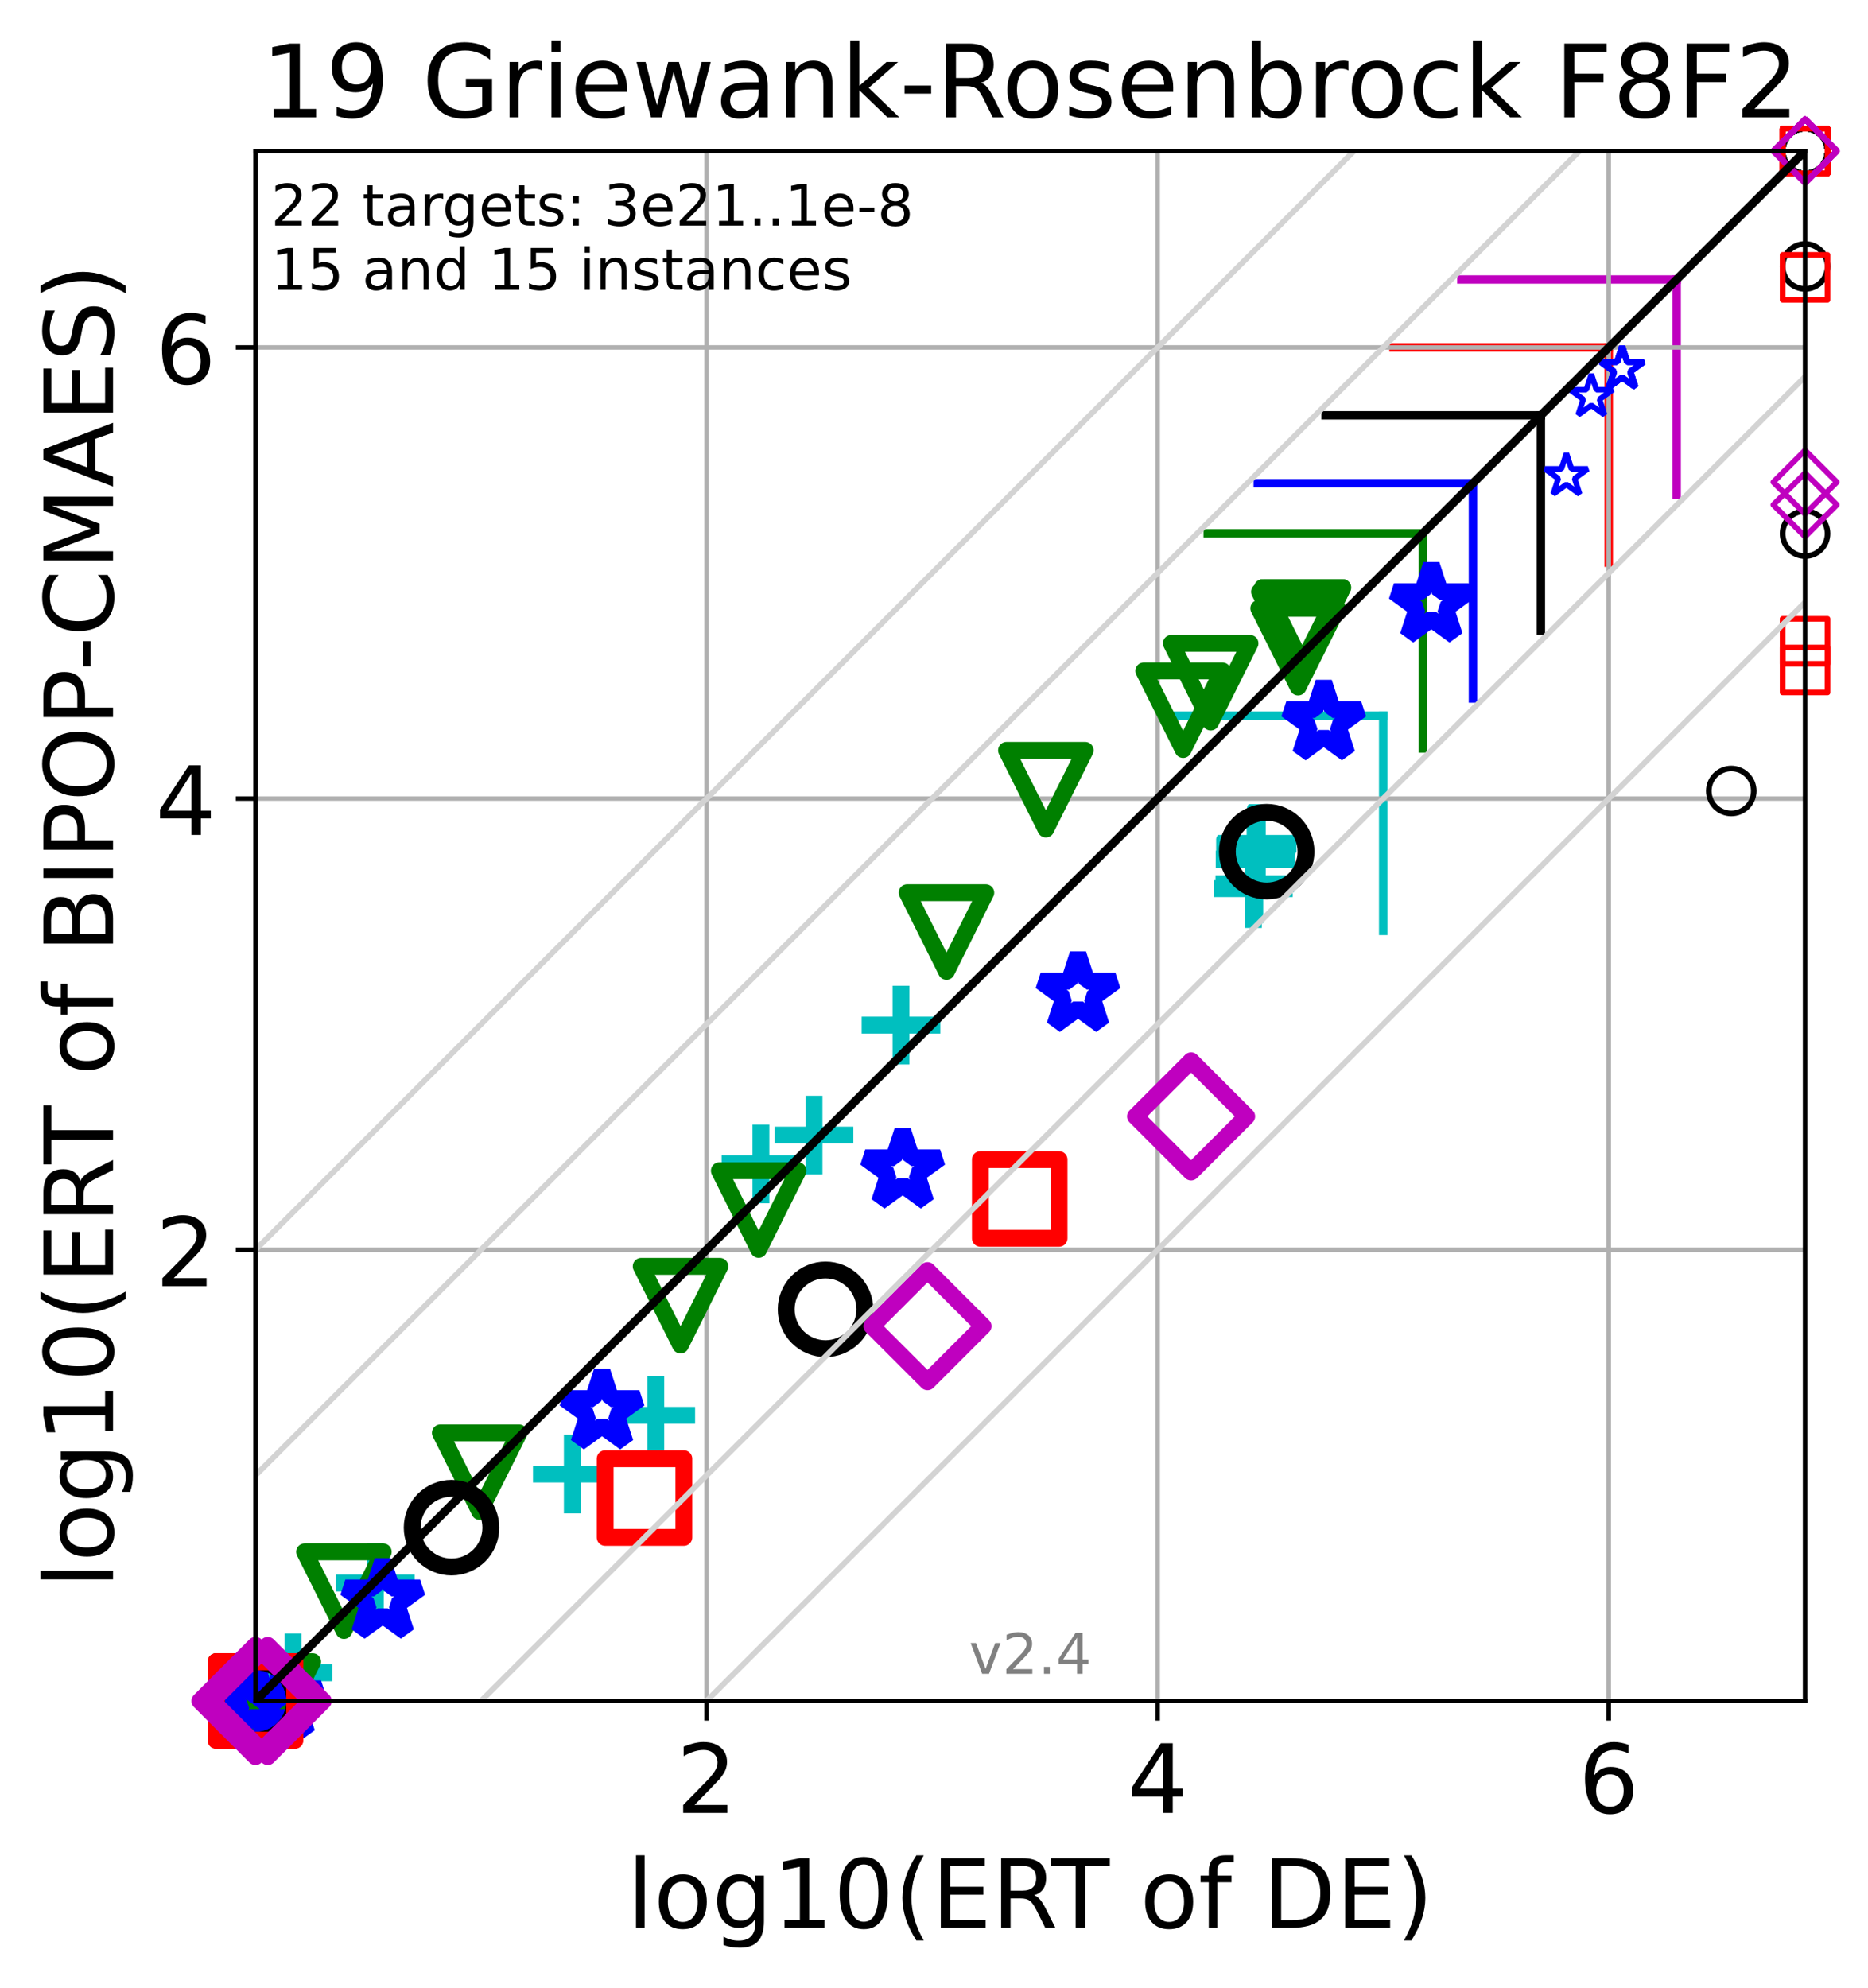 <?xml version="1.0" encoding="utf-8" standalone="no"?>
<!DOCTYPE svg PUBLIC "-//W3C//DTD SVG 1.1//EN"
  "http://www.w3.org/Graphics/SVG/1.1/DTD/svg11.dtd">
<!-- Created with matplotlib (https://matplotlib.org/) -->
<svg height="353.783pt" version="1.1" viewBox="0 0 332.469 353.783" width="332.469pt" xmlns="http://www.w3.org/2000/svg" xmlns:xlink="http://www.w3.org/1999/xlink">
 <defs>
  <style type="text/css">*{stroke-linecap:butt;stroke-linejoin:round;}</style>
 </defs>
 <g id="figure_1">
  <g id="patch_1">
   <path d="M 0 353.783 
L 332.469 353.783 
L 332.469 0 
L 0 0 
z
" style="fill:#ffffff;"/>
  </g>
  <g id="axes_1">
   <g id="patch_2">
    <path d="M 45.469 302.677 
L 321.269 302.677 
L 321.269 26.877 
L 45.469 26.877 
z
" style="fill:#ffffff;"/>
   </g>
   <g id="line2d_1">
    <path clip-path="url(#pbc2f1f600c)" d="M 246.184 165.641 
L 246.184 127.334 
" style="fill:none;stroke:#00bfbf;stroke-linecap:square;stroke-width:1.5;"/>
   </g>
   <g id="line2d_2">
    <path clip-path="url(#pbc2f1f600c)" d="M 207.878 127.334 
L 246.184 127.334 
" style="fill:none;stroke:#00bfbf;stroke-linecap:square;stroke-width:1.5;"/>
   </g>
   <g id="line2d_3">
    <path clip-path="url(#pbc2f1f600c)" d="M 253.253 133.199 
L 253.253 94.893 
" style="fill:none;stroke:#008000;stroke-linecap:square;stroke-width:1.5;"/>
   </g>
   <g id="line2d_4">
    <path clip-path="url(#pbc2f1f600c)" d="M 214.947 94.893 
L 253.253 94.893 
" style="fill:none;stroke:#008000;stroke-linecap:square;stroke-width:1.5;"/>
   </g>
   <g id="line2d_5">
    <path clip-path="url(#pbc2f1f600c)" d="M 262.159 124.293 
L 262.159 85.987 
" style="fill:none;stroke:#0000ff;stroke-linecap:square;stroke-width:1.5;"/>
   </g>
   <g id="line2d_6">
    <path clip-path="url(#pbc2f1f600c)" d="M 223.853 85.987 
L 262.159 85.987 
" style="fill:none;stroke:#0000ff;stroke-linecap:square;stroke-width:1.5;"/>
   </g>
   <g id="line2d_7">
    <path clip-path="url(#pbc2f1f600c)" d="M 274.243 112.209 
L 274.243 73.903 
" style="fill:none;stroke:#000000;stroke-linecap:square;stroke-width:1.5;"/>
   </g>
   <g id="line2d_8">
    <path clip-path="url(#pbc2f1f600c)" d="M 235.937 73.903 
L 274.243 73.903 
" style="fill:none;stroke:#000000;stroke-linecap:square;stroke-width:1.5;"/>
   </g>
   <g id="line2d_9">
    <path clip-path="url(#pbc2f1f600c)" d="M 286.327 100.125 
L 286.327 61.819 
" style="fill:none;stroke:#ff0000;stroke-linecap:square;stroke-width:1.5;"/>
   </g>
   <g id="line2d_10">
    <path clip-path="url(#pbc2f1f600c)" d="M 248.021 61.819 
L 286.327 61.819 
" style="fill:none;stroke:#ff0000;stroke-linecap:square;stroke-width:1.5;"/>
   </g>
   <g id="line2d_11">
    <path clip-path="url(#pbc2f1f600c)" d="M 298.412 88.041 
L 298.412 49.735 
" style="fill:none;stroke:#bf00bf;stroke-linecap:square;stroke-width:1.5;"/>
   </g>
   <g id="line2d_12">
    <path clip-path="url(#pbc2f1f600c)" d="M 260.105 49.735 
L 298.412 49.735 
" style="fill:none;stroke:#bf00bf;stroke-linecap:square;stroke-width:1.5;"/>
   </g>
   <g id="matplotlib.axis_1">
    <g id="xtick_1">
     <g id="line2d_13">
      <path clip-path="url(#pbc2f1f600c)" d="M 125.755 302.677 
L 125.755 26.877 
" style="fill:none;stroke:#b0b0b0;stroke-linecap:square;stroke-width:0.8;"/>
     </g>
     <g id="line2d_14">
      <defs>
       <path d="M 0 0 
L 0 3.5 
" id="mcdeed1fa0d" style="stroke:#000000;stroke-width:0.8;"/>
      </defs>
      <g>
       <use style="stroke:#000000;stroke-width:0.8;" x="125.755" xlink:href="#mcdeed1fa0d" y="302.677"/>
      </g>
     </g>
     <g id="text_1">
      <!-- 2 -->
      <g transform="translate(120.347 322.595)scale(0.17 -0.17)">
       <defs>
        <path d="M 19.188 8.297 
L 53.609 8.297 
L 53.609 0 
L 7.328 0 
L 7.328 8.297 
Q 12.938 14.109 22.625 23.891 
Q 32.328 33.688 34.812 36.531 
Q 39.547 41.844 41.422 45.531 
Q 43.312 49.219 43.312 52.781 
Q 43.312 58.594 39.234 62.25 
Q 35.156 65.922 28.609 65.922 
Q 23.969 65.922 18.812 64.312 
Q 13.672 62.703 7.812 59.422 
L 7.812 69.391 
Q 13.766 71.781 18.938 73 
Q 24.125 74.219 28.422 74.219 
Q 39.75 74.219 46.484 68.547 
Q 53.219 62.891 53.219 53.422 
Q 53.219 48.922 51.531 44.891 
Q 49.859 40.875 45.406 35.406 
Q 44.188 33.984 37.641 27.219 
Q 31.109 20.453 19.188 8.297 
z
" id="DejaVuSans-50"/>
       </defs>
       <use xlink:href="#DejaVuSans-50"/>
      </g>
     </g>
    </g>
    <g id="xtick_2">
     <g id="line2d_15">
      <path clip-path="url(#pbc2f1f600c)" d="M 206.041 302.677 
L 206.041 26.877 
" style="fill:none;stroke:#b0b0b0;stroke-linecap:square;stroke-width:0.8;"/>
     </g>
     <g id="line2d_16">
      <g>
       <use style="stroke:#000000;stroke-width:0.8;" x="206.041" xlink:href="#mcdeed1fa0d" y="302.677"/>
      </g>
     </g>
     <g id="text_2">
      <!-- 4 -->
      <g transform="translate(200.633 322.595)scale(0.17 -0.17)">
       <defs>
        <path d="M 37.797 64.312 
L 12.891 25.391 
L 37.797 25.391 
z
M 35.203 72.906 
L 47.609 72.906 
L 47.609 25.391 
L 58.016 25.391 
L 58.016 17.188 
L 47.609 17.188 
L 47.609 0 
L 37.797 0 
L 37.797 17.188 
L 4.891 17.188 
L 4.891 26.703 
z
" id="DejaVuSans-52"/>
       </defs>
       <use xlink:href="#DejaVuSans-52"/>
      </g>
     </g>
    </g>
    <g id="xtick_3">
     <g id="line2d_17">
      <path clip-path="url(#pbc2f1f600c)" d="M 286.327 302.677 
L 286.327 26.877 
" style="fill:none;stroke:#b0b0b0;stroke-linecap:square;stroke-width:0.8;"/>
     </g>
     <g id="line2d_18">
      <g>
       <use style="stroke:#000000;stroke-width:0.8;" x="286.327" xlink:href="#mcdeed1fa0d" y="302.677"/>
      </g>
     </g>
     <g id="text_3">
      <!-- 6 -->
      <g transform="translate(280.919 322.595)scale(0.17 -0.17)">
       <defs>
        <path d="M 33.016 40.375 
Q 26.375 40.375 22.484 35.828 
Q 18.609 31.297 18.609 23.391 
Q 18.609 15.531 22.484 10.953 
Q 26.375 6.391 33.016 6.391 
Q 39.656 6.391 43.531 10.953 
Q 47.406 15.531 47.406 23.391 
Q 47.406 31.297 43.531 35.828 
Q 39.656 40.375 33.016 40.375 
z
M 52.594 71.297 
L 52.594 62.312 
Q 48.875 64.062 45.094 64.984 
Q 41.312 65.922 37.594 65.922 
Q 27.828 65.922 22.672 59.328 
Q 17.531 52.734 16.797 39.406 
Q 19.672 43.656 24.016 45.922 
Q 28.375 48.188 33.594 48.188 
Q 44.578 48.188 50.953 41.516 
Q 57.328 34.859 57.328 23.391 
Q 57.328 12.156 50.688 5.359 
Q 44.047 -1.422 33.016 -1.422 
Q 20.359 -1.422 13.672 8.266 
Q 6.984 17.969 6.984 36.375 
Q 6.984 53.656 15.188 63.938 
Q 23.391 74.219 37.203 74.219 
Q 40.922 74.219 44.703 73.484 
Q 48.484 72.75 52.594 71.297 
z
" id="DejaVuSans-54"/>
       </defs>
       <use xlink:href="#DejaVuSans-54"/>
      </g>
     </g>
    </g>
    <g id="text_4">
     <!-- log10(ERT of DE) -->
     <g transform="translate(111.597 343.047)scale(0.17 -0.17)">
      <defs>
       <path d="M 9.422 75.984 
L 18.406 75.984 
L 18.406 0 
L 9.422 0 
z
" id="DejaVuSans-108"/>
       <path d="M 30.609 48.391 
Q 23.391 48.391 19.188 42.75 
Q 14.984 37.109 14.984 27.297 
Q 14.984 17.484 19.156 11.844 
Q 23.344 6.203 30.609 6.203 
Q 37.797 6.203 41.984 11.859 
Q 46.188 17.531 46.188 27.297 
Q 46.188 37.016 41.984 42.703 
Q 37.797 48.391 30.609 48.391 
z
M 30.609 56 
Q 42.328 56 49.016 48.375 
Q 55.719 40.766 55.719 27.297 
Q 55.719 13.875 49.016 6.219 
Q 42.328 -1.422 30.609 -1.422 
Q 18.844 -1.422 12.172 6.219 
Q 5.516 13.875 5.516 27.297 
Q 5.516 40.766 12.172 48.375 
Q 18.844 56 30.609 56 
z
" id="DejaVuSans-111"/>
       <path d="M 45.406 27.984 
Q 45.406 37.75 41.375 43.109 
Q 37.359 48.484 30.078 48.484 
Q 22.859 48.484 18.828 43.109 
Q 14.797 37.75 14.797 27.984 
Q 14.797 18.266 18.828 12.891 
Q 22.859 7.516 30.078 7.516 
Q 37.359 7.516 41.375 12.891 
Q 45.406 18.266 45.406 27.984 
z
M 54.391 6.781 
Q 54.391 -7.172 48.188 -13.984 
Q 42 -20.797 29.203 -20.797 
Q 24.469 -20.797 20.266 -20.094 
Q 16.062 -19.391 12.109 -17.922 
L 12.109 -9.188 
Q 16.062 -11.328 19.922 -12.344 
Q 23.781 -13.375 27.781 -13.375 
Q 36.625 -13.375 41.016 -8.766 
Q 45.406 -4.156 45.406 5.172 
L 45.406 9.625 
Q 42.625 4.781 38.281 2.391 
Q 33.938 0 27.875 0 
Q 17.828 0 11.672 7.656 
Q 5.516 15.328 5.516 27.984 
Q 5.516 40.672 11.672 48.328 
Q 17.828 56 27.875 56 
Q 33.938 56 38.281 53.609 
Q 42.625 51.219 45.406 46.391 
L 45.406 54.688 
L 54.391 54.688 
z
" id="DejaVuSans-103"/>
       <path d="M 12.406 8.297 
L 28.516 8.297 
L 28.516 63.922 
L 10.984 60.406 
L 10.984 69.391 
L 28.422 72.906 
L 38.281 72.906 
L 38.281 8.297 
L 54.391 8.297 
L 54.391 0 
L 12.406 0 
z
" id="DejaVuSans-49"/>
       <path d="M 31.781 66.406 
Q 24.172 66.406 20.328 58.906 
Q 16.5 51.422 16.5 36.375 
Q 16.5 21.391 20.328 13.891 
Q 24.172 6.391 31.781 6.391 
Q 39.453 6.391 43.281 13.891 
Q 47.125 21.391 47.125 36.375 
Q 47.125 51.422 43.281 58.906 
Q 39.453 66.406 31.781 66.406 
z
M 31.781 74.219 
Q 44.047 74.219 50.516 64.516 
Q 56.984 54.828 56.984 36.375 
Q 56.984 17.969 50.516 8.266 
Q 44.047 -1.422 31.781 -1.422 
Q 19.531 -1.422 13.062 8.266 
Q 6.594 17.969 6.594 36.375 
Q 6.594 54.828 13.062 64.516 
Q 19.531 74.219 31.781 74.219 
z
" id="DejaVuSans-48"/>
       <path d="M 31 75.875 
Q 24.469 64.656 21.281 53.656 
Q 18.109 42.672 18.109 31.391 
Q 18.109 20.125 21.312 9.062 
Q 24.516 -2 31 -13.188 
L 23.188 -13.188 
Q 15.875 -1.703 12.234 9.375 
Q 8.594 20.453 8.594 31.391 
Q 8.594 42.281 12.203 53.312 
Q 15.828 64.359 23.188 75.875 
z
" id="DejaVuSans-40"/>
       <path d="M 9.812 72.906 
L 55.906 72.906 
L 55.906 64.594 
L 19.672 64.594 
L 19.672 43.016 
L 54.391 43.016 
L 54.391 34.719 
L 19.672 34.719 
L 19.672 8.297 
L 56.781 8.297 
L 56.781 0 
L 9.812 0 
z
" id="DejaVuSans-69"/>
       <path d="M 44.391 34.188 
Q 47.562 33.109 50.562 29.594 
Q 53.562 26.078 56.594 19.922 
L 66.609 0 
L 56 0 
L 46.688 18.703 
Q 43.062 26.031 39.672 28.422 
Q 36.281 30.812 30.422 30.812 
L 19.672 30.812 
L 19.672 0 
L 9.812 0 
L 9.812 72.906 
L 32.078 72.906 
Q 44.578 72.906 50.734 67.672 
Q 56.891 62.453 56.891 51.906 
Q 56.891 45.016 53.688 40.469 
Q 50.484 35.938 44.391 34.188 
z
M 19.672 64.797 
L 19.672 38.922 
L 32.078 38.922 
Q 39.203 38.922 42.844 42.219 
Q 46.484 45.516 46.484 51.906 
Q 46.484 58.297 42.844 61.547 
Q 39.203 64.797 32.078 64.797 
z
" id="DejaVuSans-82"/>
       <path d="M -0.297 72.906 
L 61.375 72.906 
L 61.375 64.594 
L 35.5 64.594 
L 35.5 0 
L 25.594 0 
L 25.594 64.594 
L -0.297 64.594 
z
" id="DejaVuSans-84"/>
       <path id="DejaVuSans-32"/>
       <path d="M 37.109 75.984 
L 37.109 68.5 
L 28.516 68.5 
Q 23.688 68.5 21.797 66.547 
Q 19.922 64.594 19.922 59.516 
L 19.922 54.688 
L 34.719 54.688 
L 34.719 47.703 
L 19.922 47.703 
L 19.922 0 
L 10.891 0 
L 10.891 47.703 
L 2.297 47.703 
L 2.297 54.688 
L 10.891 54.688 
L 10.891 58.5 
Q 10.891 67.625 15.141 71.797 
Q 19.391 75.984 28.609 75.984 
z
" id="DejaVuSans-102"/>
       <path d="M 19.672 64.797 
L 19.672 8.109 
L 31.594 8.109 
Q 46.688 8.109 53.688 14.938 
Q 60.688 21.781 60.688 36.531 
Q 60.688 51.172 53.688 57.984 
Q 46.688 64.797 31.594 64.797 
z
M 9.812 72.906 
L 30.078 72.906 
Q 51.266 72.906 61.172 64.094 
Q 71.094 55.281 71.094 36.531 
Q 71.094 17.672 61.125 8.828 
Q 51.172 0 30.078 0 
L 9.812 0 
z
" id="DejaVuSans-68"/>
       <path d="M 8.016 75.875 
L 15.828 75.875 
Q 23.141 64.359 26.781 53.312 
Q 30.422 42.281 30.422 31.391 
Q 30.422 20.453 26.781 9.375 
Q 23.141 -1.703 15.828 -13.188 
L 8.016 -13.188 
Q 14.5 -2 17.703 9.062 
Q 20.906 20.125 20.906 31.391 
Q 20.906 42.672 17.703 53.656 
Q 14.5 64.656 8.016 75.875 
z
" id="DejaVuSans-41"/>
      </defs>
      <use xlink:href="#DejaVuSans-108"/>
      <use x="27.783" xlink:href="#DejaVuSans-111"/>
      <use x="88.965" xlink:href="#DejaVuSans-103"/>
      <use x="152.441" xlink:href="#DejaVuSans-49"/>
      <use x="216.064" xlink:href="#DejaVuSans-48"/>
      <use x="279.688" xlink:href="#DejaVuSans-40"/>
      <use x="318.701" xlink:href="#DejaVuSans-69"/>
      <use x="381.885" xlink:href="#DejaVuSans-82"/>
      <use x="444.117" xlink:href="#DejaVuSans-84"/>
      <use x="505.201" xlink:href="#DejaVuSans-32"/>
      <use x="536.988" xlink:href="#DejaVuSans-111"/>
      <use x="598.17" xlink:href="#DejaVuSans-102"/>
      <use x="633.375" xlink:href="#DejaVuSans-32"/>
      <use x="665.162" xlink:href="#DejaVuSans-68"/>
      <use x="742.164" xlink:href="#DejaVuSans-69"/>
      <use x="805.348" xlink:href="#DejaVuSans-41"/>
     </g>
    </g>
   </g>
   <g id="matplotlib.axis_2">
    <g id="ytick_1">
     <g id="line2d_19">
      <path clip-path="url(#pbc2f1f600c)" d="M 45.469 222.391 
L 321.269 222.391 
" style="fill:none;stroke:#b0b0b0;stroke-linecap:square;stroke-width:0.8;"/>
     </g>
     <g id="line2d_20">
      <defs>
       <path d="M 0 0 
L -3.5 0 
" id="m38d9feb9ee" style="stroke:#000000;stroke-width:0.8;"/>
      </defs>
      <g>
       <use style="stroke:#000000;stroke-width:0.8;" x="45.469" xlink:href="#m38d9feb9ee" y="222.391"/>
      </g>
     </g>
     <g id="text_5">
      <!-- 2 -->
      <g transform="translate(27.653 228.85)scale(0.17 -0.17)">
       <use xlink:href="#DejaVuSans-50"/>
      </g>
     </g>
    </g>
    <g id="ytick_2">
     <g id="line2d_21">
      <path clip-path="url(#pbc2f1f600c)" d="M 45.469 142.105 
L 321.269 142.105 
" style="fill:none;stroke:#b0b0b0;stroke-linecap:square;stroke-width:0.8;"/>
     </g>
     <g id="line2d_22">
      <g>
       <use style="stroke:#000000;stroke-width:0.8;" x="45.469" xlink:href="#m38d9feb9ee" y="142.105"/>
      </g>
     </g>
     <g id="text_6">
      <!-- 4 -->
      <g transform="translate(27.653 148.564)scale(0.17 -0.17)">
       <use xlink:href="#DejaVuSans-52"/>
      </g>
     </g>
    </g>
    <g id="ytick_3">
     <g id="line2d_23">
      <path clip-path="url(#pbc2f1f600c)" d="M 45.469 61.819 
L 321.269 61.819 
" style="fill:none;stroke:#b0b0b0;stroke-linecap:square;stroke-width:0.8;"/>
     </g>
     <g id="line2d_24">
      <g>
       <use style="stroke:#000000;stroke-width:0.8;" x="45.469" xlink:href="#m38d9feb9ee" y="61.819"/>
      </g>
     </g>
     <g id="text_7">
      <!-- 6 -->
      <g transform="translate(27.653 68.278)scale(0.17 -0.17)">
       <use xlink:href="#DejaVuSans-54"/>
      </g>
     </g>
    </g>
    <g id="text_8">
     <!-- log10(ERT of BIPOP-CMAES) -->
     <g transform="translate(20.117 282.64)rotate(-90)scale(0.17 -0.17)">
      <defs>
       <path d="M 19.672 34.812 
L 19.672 8.109 
L 35.5 8.109 
Q 43.453 8.109 47.281 11.406 
Q 51.125 14.703 51.125 21.484 
Q 51.125 28.328 47.281 31.562 
Q 43.453 34.812 35.5 34.812 
z
M 19.672 64.797 
L 19.672 42.828 
L 34.281 42.828 
Q 41.5 42.828 45.031 45.531 
Q 48.578 48.25 48.578 53.812 
Q 48.578 59.328 45.031 62.062 
Q 41.5 64.797 34.281 64.797 
z
M 9.812 72.906 
L 35.016 72.906 
Q 46.297 72.906 52.391 68.219 
Q 58.5 63.531 58.5 54.891 
Q 58.5 48.188 55.375 44.234 
Q 52.25 40.281 46.188 39.312 
Q 53.469 37.75 57.5 32.781 
Q 61.531 27.828 61.531 20.406 
Q 61.531 10.641 54.891 5.312 
Q 48.25 0 35.984 0 
L 9.812 0 
z
" id="DejaVuSans-66"/>
       <path d="M 9.812 72.906 
L 19.672 72.906 
L 19.672 0 
L 9.812 0 
z
" id="DejaVuSans-73"/>
       <path d="M 19.672 64.797 
L 19.672 37.406 
L 32.078 37.406 
Q 38.969 37.406 42.719 40.969 
Q 46.484 44.531 46.484 51.125 
Q 46.484 57.672 42.719 61.234 
Q 38.969 64.797 32.078 64.797 
z
M 9.812 72.906 
L 32.078 72.906 
Q 44.344 72.906 50.609 67.359 
Q 56.891 61.812 56.891 51.125 
Q 56.891 40.328 50.609 34.812 
Q 44.344 29.297 32.078 29.297 
L 19.672 29.297 
L 19.672 0 
L 9.812 0 
z
" id="DejaVuSans-80"/>
       <path d="M 39.406 66.219 
Q 28.656 66.219 22.328 58.203 
Q 16.016 50.203 16.016 36.375 
Q 16.016 22.609 22.328 14.594 
Q 28.656 6.594 39.406 6.594 
Q 50.141 6.594 56.422 14.594 
Q 62.703 22.609 62.703 36.375 
Q 62.703 50.203 56.422 58.203 
Q 50.141 66.219 39.406 66.219 
z
M 39.406 74.219 
Q 54.734 74.219 63.906 63.938 
Q 73.094 53.656 73.094 36.375 
Q 73.094 19.141 63.906 8.859 
Q 54.734 -1.422 39.406 -1.422 
Q 24.031 -1.422 14.812 8.828 
Q 5.609 19.094 5.609 36.375 
Q 5.609 53.656 14.812 63.938 
Q 24.031 74.219 39.406 74.219 
z
" id="DejaVuSans-79"/>
       <path d="M 4.891 31.391 
L 31.203 31.391 
L 31.203 23.391 
L 4.891 23.391 
z
" id="DejaVuSans-45"/>
       <path d="M 64.406 67.281 
L 64.406 56.891 
Q 59.422 61.531 53.781 63.812 
Q 48.141 66.109 41.797 66.109 
Q 29.297 66.109 22.656 58.469 
Q 16.016 50.828 16.016 36.375 
Q 16.016 21.969 22.656 14.328 
Q 29.297 6.688 41.797 6.688 
Q 48.141 6.688 53.781 8.984 
Q 59.422 11.281 64.406 15.922 
L 64.406 5.609 
Q 59.234 2.094 53.438 0.328 
Q 47.656 -1.422 41.219 -1.422 
Q 24.656 -1.422 15.125 8.703 
Q 5.609 18.844 5.609 36.375 
Q 5.609 53.953 15.125 64.078 
Q 24.656 74.219 41.219 74.219 
Q 47.75 74.219 53.531 72.484 
Q 59.328 70.75 64.406 67.281 
z
" id="DejaVuSans-67"/>
       <path d="M 9.812 72.906 
L 24.516 72.906 
L 43.109 23.297 
L 61.812 72.906 
L 76.516 72.906 
L 76.516 0 
L 66.891 0 
L 66.891 64.016 
L 48.094 14.016 
L 38.188 14.016 
L 19.391 64.016 
L 19.391 0 
L 9.812 0 
z
" id="DejaVuSans-77"/>
       <path d="M 34.188 63.188 
L 20.797 26.906 
L 47.609 26.906 
z
M 28.609 72.906 
L 39.797 72.906 
L 67.578 0 
L 57.328 0 
L 50.688 18.703 
L 17.828 18.703 
L 11.188 0 
L 0.781 0 
z
" id="DejaVuSans-65"/>
       <path d="M 53.516 70.516 
L 53.516 60.891 
Q 47.906 63.578 42.922 64.891 
Q 37.938 66.219 33.297 66.219 
Q 25.25 66.219 20.875 63.094 
Q 16.5 59.969 16.5 54.203 
Q 16.5 49.359 19.406 46.891 
Q 22.312 44.438 30.422 42.922 
L 36.375 41.703 
Q 47.406 39.594 52.656 34.297 
Q 57.906 29 57.906 20.125 
Q 57.906 9.516 50.797 4.047 
Q 43.703 -1.422 29.984 -1.422 
Q 24.812 -1.422 18.969 -0.25 
Q 13.141 0.922 6.891 3.219 
L 6.891 13.375 
Q 12.891 10.016 18.656 8.297 
Q 24.422 6.594 29.984 6.594 
Q 38.422 6.594 43.016 9.906 
Q 47.609 13.234 47.609 19.391 
Q 47.609 24.75 44.312 27.781 
Q 41.016 30.812 33.5 32.328 
L 27.484 33.5 
Q 16.453 35.688 11.516 40.375 
Q 6.594 45.062 6.594 53.422 
Q 6.594 63.094 13.406 68.656 
Q 20.219 74.219 32.172 74.219 
Q 37.312 74.219 42.625 73.281 
Q 47.953 72.359 53.516 70.516 
z
" id="DejaVuSans-83"/>
      </defs>
      <use xlink:href="#DejaVuSans-108"/>
      <use x="27.783" xlink:href="#DejaVuSans-111"/>
      <use x="88.965" xlink:href="#DejaVuSans-103"/>
      <use x="152.441" xlink:href="#DejaVuSans-49"/>
      <use x="216.064" xlink:href="#DejaVuSans-48"/>
      <use x="279.688" xlink:href="#DejaVuSans-40"/>
      <use x="318.701" xlink:href="#DejaVuSans-69"/>
      <use x="381.885" xlink:href="#DejaVuSans-82"/>
      <use x="444.117" xlink:href="#DejaVuSans-84"/>
      <use x="505.201" xlink:href="#DejaVuSans-32"/>
      <use x="536.988" xlink:href="#DejaVuSans-111"/>
      <use x="598.17" xlink:href="#DejaVuSans-102"/>
      <use x="633.375" xlink:href="#DejaVuSans-32"/>
      <use x="665.162" xlink:href="#DejaVuSans-66"/>
      <use x="733.766" xlink:href="#DejaVuSans-73"/>
      <use x="763.258" xlink:href="#DejaVuSans-80"/>
      <use x="823.561" xlink:href="#DejaVuSans-79"/>
      <use x="902.271" xlink:href="#DejaVuSans-80"/>
      <use x="960.324" xlink:href="#DejaVuSans-45"/>
      <use x="996.408" xlink:href="#DejaVuSans-67"/>
      <use x="1066.232" xlink:href="#DejaVuSans-77"/>
      <use x="1152.512" xlink:href="#DejaVuSans-65"/>
      <use x="1220.92" xlink:href="#DejaVuSans-69"/>
      <use x="1284.104" xlink:href="#DejaVuSans-83"/>
      <use x="1347.58" xlink:href="#DejaVuSans-41"/>
     </g>
    </g>
   </g>
   <g id="line2d_25">
    <defs>
     <path d="M -7 0 
L 7 0 
M 0 7 
L 0 -7 
" id="m8f3c6f647c" style="stroke:#00bfbf;stroke-width:3;"/>
    </defs>
    <g>
     <use style="fill-opacity:0;stroke:#00bfbf;stroke-width:3;" x="45.469" xlink:href="#m8f3c6f647c" y="302.677"/>
     <use style="fill-opacity:0;stroke:#00bfbf;stroke-width:3;" x="47.651" xlink:href="#m8f3c6f647c" y="301.552"/>
     <use style="fill-opacity:0;stroke:#00bfbf;stroke-width:3;" x="52.146" xlink:href="#m8f3c6f647c" y="297.662"/>
     <use style="fill-opacity:0;stroke:#00bfbf;stroke-width:3;" x="66.804" xlink:href="#m8f3c6f647c" y="281.687"/>
     <use style="fill-opacity:0;stroke:#00bfbf;stroke-width:3;" x="101.863" xlink:href="#m8f3c6f647c" y="262.303"/>
     <use style="fill-opacity:0;stroke:#00bfbf;stroke-width:3;" x="116.713" xlink:href="#m8f3c6f647c" y="251.841"/>
     <use style="fill-opacity:0;stroke:#00bfbf;stroke-width:3;" x="135.432" xlink:href="#m8f3c6f647c" y="207.109"/>
     <use style="fill-opacity:0;stroke:#00bfbf;stroke-width:3;" x="144.881" xlink:href="#m8f3c6f647c" y="201.983"/>
     <use style="fill-opacity:0;stroke:#00bfbf;stroke-width:3;" x="160.362" xlink:href="#m8f3c6f647c" y="182.409"/>
     <use style="fill-opacity:0;stroke:#00bfbf;stroke-width:3;" x="223.077" xlink:href="#m8f3c6f647c" y="158.126"/>
     <use style="fill-opacity:0;stroke:#00bfbf;stroke-width:3;" x="223.33" xlink:href="#m8f3c6f647c" y="157.263"/>
     <use style="fill-opacity:0;stroke:#00bfbf;stroke-width:3;" x="223.392" xlink:href="#m8f3c6f647c" y="152.899"/>
     <use style="fill-opacity:0;stroke:#00bfbf;stroke-width:3;" x="223.435" xlink:href="#m8f3c6f647c" y="152.862"/>
     <use style="fill-opacity:0;stroke:#00bfbf;stroke-width:3;" x="223.451" xlink:href="#m8f3c6f647c" y="150.647"/>
     <use style="fill-opacity:0;stroke:#00bfbf;stroke-width:3;" x="223.507" xlink:href="#m8f3c6f647c" y="150.446"/>
     <use style="fill-opacity:0;stroke:#00bfbf;stroke-width:3;" x="223.562" xlink:href="#m8f3c6f647c" y="150.431"/>
     <use style="fill-opacity:0;stroke:#00bfbf;stroke-width:3;" x="223.601" xlink:href="#m8f3c6f647c" y="150.38"/>
     <use style="fill-opacity:0;stroke:#00bfbf;stroke-width:3;" x="223.62" xlink:href="#m8f3c6f647c" y="150.288"/>
     <use style="fill-opacity:0;stroke:#00bfbf;stroke-width:3;" x="223.661" xlink:href="#m8f3c6f647c" y="150.212"/>
     <use style="fill-opacity:0;stroke:#00bfbf;stroke-width:3;" x="223.679" xlink:href="#m8f3c6f647c" y="150.177"/>
     <use style="fill-opacity:0;stroke:#00bfbf;stroke-width:3;" x="223.713" xlink:href="#m8f3c6f647c" y="150.124"/>
     <use style="fill-opacity:0;stroke:#00bfbf;stroke-width:3;" x="223.761" xlink:href="#m8f3c6f647c" y="150.082"/>
    </g>
   </g>
   <g id="line2d_26">
    <defs>
     <path d="M -0 7 
L 7 -7 
L -7 -7 
z
" id="m1ea11c150b" style="stroke:#008000;stroke-linejoin:miter;stroke-width:3;"/>
    </defs>
    <g>
     <use style="fill-opacity:0;stroke:#008000;stroke-linejoin:miter;stroke-width:3;" x="45.469" xlink:href="#m1ea11c150b" y="302.677"/>
     <use style="fill-opacity:0;stroke:#008000;stroke-linejoin:miter;stroke-width:3;" x="48.648" xlink:href="#m1ea11c150b" y="302.677"/>
     <use style="fill-opacity:0;stroke:#008000;stroke-linejoin:miter;stroke-width:3;" x="61.21" xlink:href="#m1ea11c150b" y="283.141"/>
     <use style="fill-opacity:0;stroke:#008000;stroke-linejoin:miter;stroke-width:3;" x="85.378" xlink:href="#m1ea11c150b" y="261.963"/>
     <use style="fill-opacity:0;stroke:#008000;stroke-linejoin:miter;stroke-width:3;" x="121.123" xlink:href="#m1ea11c150b" y="232.334"/>
     <use style="fill-opacity:0;stroke:#008000;stroke-linejoin:miter;stroke-width:3;" x="135.033" xlink:href="#m1ea11c150b" y="215.322"/>
     <use style="fill-opacity:0;stroke:#008000;stroke-linejoin:miter;stroke-width:3;" x="168.452" xlink:href="#m1ea11c150b" y="165.852"/>
     <use style="fill-opacity:0;stroke:#008000;stroke-linejoin:miter;stroke-width:3;" x="186.144" xlink:href="#m1ea11c150b" y="140.521"/>
     <use style="fill-opacity:0;stroke:#008000;stroke-linejoin:miter;stroke-width:3;" x="210.572" xlink:href="#m1ea11c150b" y="126.38"/>
     <use style="fill-opacity:0;stroke:#008000;stroke-linejoin:miter;stroke-width:3;" x="215.479" xlink:href="#m1ea11c150b" y="121.483"/>
     <use style="fill-opacity:0;stroke:#008000;stroke-linejoin:miter;stroke-width:3;" x="231.039" xlink:href="#m1ea11c150b" y="115.25"/>
     <use style="fill-opacity:0;stroke:#008000;stroke-linejoin:miter;stroke-width:3;" x="231.167" xlink:href="#m1ea11c150b" y="112.309"/>
     <use style="fill-opacity:0;stroke:#008000;stroke-linejoin:miter;stroke-width:3;" x="231.4" xlink:href="#m1ea11c150b" y="112.298"/>
     <use style="fill-opacity:0;stroke:#008000;stroke-linejoin:miter;stroke-width:3;" x="231.443" xlink:href="#m1ea11c150b" y="112.289"/>
     <use style="fill-opacity:0;stroke:#008000;stroke-linejoin:miter;stroke-width:3;" x="231.483" xlink:href="#m1ea11c150b" y="112.279"/>
     <use style="fill-opacity:0;stroke:#008000;stroke-linejoin:miter;stroke-width:3;" x="231.607" xlink:href="#m1ea11c150b" y="112.274"/>
     <use style="fill-opacity:0;stroke:#008000;stroke-linejoin:miter;stroke-width:3;" x="231.676" xlink:href="#m1ea11c150b" y="111.598"/>
     <use style="fill-opacity:0;stroke:#008000;stroke-linejoin:miter;stroke-width:3;" x="231.689" xlink:href="#m1ea11c150b" y="111.594"/>
     <use style="fill-opacity:0;stroke:#008000;stroke-linejoin:miter;stroke-width:3;" x="231.802" xlink:href="#m1ea11c150b" y="111.581"/>
     <use style="fill-opacity:0;stroke:#008000;stroke-linejoin:miter;stroke-width:3;" x="231.831" xlink:href="#m1ea11c150b" y="111.576"/>
     <use style="fill-opacity:0;stroke:#008000;stroke-linejoin:miter;stroke-width:3;" x="231.932" xlink:href="#m1ea11c150b" y="111.566"/>
     <use style="fill-opacity:0;stroke:#008000;stroke-linejoin:miter;stroke-width:3;" x="231.992" xlink:href="#m1ea11c150b" y="111.559"/>
    </g>
   </g>
   <g id="line2d_27">
    <defs>
     <path d="M 0 -7 
L -1.572 -2.163 
L -6.657 -2.163 
L -2.543 0.826 
L -4.114 5.663 
L -0 2.674 
L 4.114 5.663 
L 2.543 0.826 
L 6.657 -2.163 
L 1.572 -2.163 
z
" id="m5eb2a4c539" style="stroke:#0000ff;stroke-linejoin:bevel;stroke-width:3;"/>
    </defs>
    <g>
     <use style="fill-opacity:0;stroke:#0000ff;stroke-linejoin:bevel;stroke-width:3;" x="45.469" xlink:href="#m5eb2a4c539" y="302.677"/>
     <use style="fill-opacity:0;stroke:#0000ff;stroke-linejoin:bevel;stroke-width:3;" x="50.484" xlink:href="#m5eb2a4c539" y="302.677"/>
     <use style="fill-opacity:0;stroke:#0000ff;stroke-linejoin:bevel;stroke-width:3;" x="68.121" xlink:href="#m5eb2a4c539" y="284.727"/>
     <use style="fill-opacity:0;stroke:#0000ff;stroke-linejoin:bevel;stroke-width:3;" x="107.151" xlink:href="#m5eb2a4c539" y="251.041"/>
     <use style="fill-opacity:0;stroke:#0000ff;stroke-linejoin:bevel;stroke-width:3;" x="160.658" xlink:href="#m5eb2a4c539" y="208.181"/>
     <use style="fill-opacity:0;stroke:#0000ff;stroke-linejoin:bevel;stroke-width:3;" x="191.869" xlink:href="#m5eb2a4c539" y="176.761"/>
     <use style="fill-opacity:0;stroke:#0000ff;stroke-linejoin:bevel;stroke-width:3;" x="235.602" xlink:href="#m5eb2a4c539" y="128.431"/>
     <use style="fill-opacity:0;stroke:#0000ff;stroke-linejoin:bevel;stroke-width:3;" x="254.752" xlink:href="#m5eb2a4c539" y="107.459"/>
    </g>
   </g>
   <g id="line2d_28">
    <defs>
     <path d="M 0 -4 
L -0.898 -1.236 
L -3.804 -1.236 
L -1.453 0.472 
L -2.351 3.236 
L -0 1.528 
L 2.351 3.236 
L 1.453 0.472 
L 3.804 -1.236 
L 0.898 -1.236 
z
" id="m71d96d53cf" style="stroke:#0000ff;stroke-linejoin:bevel;"/>
    </defs>
    <g>
     <use style="fill-opacity:0;stroke:#0000ff;stroke-linejoin:bevel;" x="278.795" xlink:href="#m71d96d53cf" y="84.676"/>
     <use style="fill-opacity:0;stroke:#0000ff;stroke-linejoin:bevel;" x="283.235" xlink:href="#m71d96d53cf" y="70.587"/>
     <use style="fill-opacity:0;stroke:#0000ff;stroke-linejoin:bevel;" x="288.653" xlink:href="#m71d96d53cf" y="65.656"/>
     <use style="fill-opacity:0;stroke:#0000ff;stroke-linejoin:bevel;" x="288.668" xlink:href="#m71d96d53cf" y="65.653"/>
     <use style="fill-opacity:0;stroke:#0000ff;stroke-linejoin:bevel;" x="288.683" xlink:href="#m71d96d53cf" y="65.651"/>
     <use style="fill-opacity:0;stroke:#0000ff;stroke-linejoin:bevel;" x="288.69" xlink:href="#m71d96d53cf" y="65.651"/>
     <use style="fill-opacity:0;stroke:#0000ff;stroke-linejoin:bevel;" x="288.702" xlink:href="#m71d96d53cf" y="65.649"/>
     <use style="fill-opacity:0;stroke:#0000ff;stroke-linejoin:bevel;" x="288.709" xlink:href="#m71d96d53cf" y="65.648"/>
     <use style="fill-opacity:0;stroke:#0000ff;stroke-linejoin:bevel;" x="288.716" xlink:href="#m71d96d53cf" y="65.648"/>
     <use style="fill-opacity:0;stroke:#0000ff;stroke-linejoin:bevel;" x="288.721" xlink:href="#m71d96d53cf" y="65.647"/>
     <use style="fill-opacity:0;stroke:#0000ff;stroke-linejoin:bevel;" x="288.741" xlink:href="#m71d96d53cf" y="65.646"/>
     <use style="fill-opacity:0;stroke:#0000ff;stroke-linejoin:bevel;" x="288.751" xlink:href="#m71d96d53cf" y="65.646"/>
     <use style="fill-opacity:0;stroke:#0000ff;stroke-linejoin:bevel;" x="288.765" xlink:href="#m71d96d53cf" y="65.645"/>
     <use style="fill-opacity:0;stroke:#0000ff;stroke-linejoin:bevel;" x="288.775" xlink:href="#m71d96d53cf" y="65.644"/>
    </g>
   </g>
   <g id="line2d_29">
    <defs>
     <path d="M 0 7 
C 1.856 7 3.637 6.262 4.95 4.95 
C 6.262 3.637 7 1.856 7 0 
C 7 -1.856 6.262 -3.637 4.95 -4.95 
C 3.637 -6.262 1.856 -7 0 -7 
C -1.856 -7 -3.637 -6.262 -4.95 -4.95 
C -6.262 -3.637 -7 -1.856 -7 0 
C -7 1.856 -6.262 3.637 -4.95 4.95 
C -3.637 6.262 -1.856 7 0 7 
z
" id="m2a9d90eee9" style="stroke:#000000;stroke-width:3;"/>
    </defs>
    <g>
     <use style="fill-opacity:0;stroke:#000000;stroke-width:3;" x="45.469" xlink:href="#m2a9d90eee9" y="302.677"/>
     <use style="fill-opacity:0;stroke:#000000;stroke-width:3;" x="45.469" xlink:href="#m2a9d90eee9" y="302.677"/>
     <use style="fill-opacity:0;stroke:#000000;stroke-width:3;" x="80.363" xlink:href="#m2a9d90eee9" y="271.832"/>
     <use style="fill-opacity:0;stroke:#000000;stroke-width:3;" x="146.929" xlink:href="#m2a9d90eee9" y="232.984"/>
     <use style="fill-opacity:0;stroke:#000000;stroke-width:3;" x="225.443" xlink:href="#m2a9d90eee9" y="151.547"/>
    </g>
   </g>
   <g id="line2d_30">
    <defs>
     <path d="M 0 4 
C 1.061 4 2.078 3.579 2.828 2.828 
C 3.579 2.078 4 1.061 4 0 
C 4 -1.061 3.579 -2.078 2.828 -2.828 
C 2.078 -3.579 1.061 -4 0 -4 
C -1.061 -4 -2.078 -3.579 -2.828 -2.828 
C -3.579 -2.078 -4 -1.061 -4 0 
C -4 1.061 -3.579 2.078 -2.828 2.828 
C -2.078 3.579 -1.061 4 0 4 
z
" id="mf9091058e2" style="stroke:#000000;"/>
    </defs>
    <g>
     <use style="fill-opacity:0;stroke:#000000;" x="308.136" xlink:href="#mf9091058e2" y="140.745"/>
    </g>
   </g>
   <g id="line2d_31">
    <g>
     <use style="fill-opacity:0;stroke:#000000;" x="321.269" xlink:href="#mf9091058e2" y="94.953"/>
     <use style="fill-opacity:0;stroke:#000000;" x="321.269" xlink:href="#mf9091058e2" y="47.409"/>
    </g>
   </g>
   <g id="line2d_32">
    <g>
     <use style="fill-opacity:0;stroke:#000000;" x="321.269" xlink:href="#mf9091058e2" y="26.877"/>
     <use style="fill-opacity:0;stroke:#000000;" x="321.269" xlink:href="#mf9091058e2" y="26.877"/>
     <use style="fill-opacity:0;stroke:#000000;" x="321.269" xlink:href="#mf9091058e2" y="26.877"/>
     <use style="fill-opacity:0;stroke:#000000;" x="321.269" xlink:href="#mf9091058e2" y="26.877"/>
     <use style="fill-opacity:0;stroke:#000000;" x="321.269" xlink:href="#mf9091058e2" y="26.877"/>
     <use style="fill-opacity:0;stroke:#000000;" x="321.269" xlink:href="#mf9091058e2" y="26.877"/>
     <use style="fill-opacity:0;stroke:#000000;" x="321.269" xlink:href="#mf9091058e2" y="26.877"/>
     <use style="fill-opacity:0;stroke:#000000;" x="321.269" xlink:href="#mf9091058e2" y="26.877"/>
     <use style="fill-opacity:0;stroke:#000000;" x="321.269" xlink:href="#mf9091058e2" y="26.877"/>
     <use style="fill-opacity:0;stroke:#000000;" x="321.269" xlink:href="#mf9091058e2" y="26.877"/>
     <use style="fill-opacity:0;stroke:#000000;" x="321.269" xlink:href="#mf9091058e2" y="26.877"/>
     <use style="fill-opacity:0;stroke:#000000;" x="321.269" xlink:href="#mf9091058e2" y="26.877"/>
     <use style="fill-opacity:0;stroke:#000000;" x="321.269" xlink:href="#mf9091058e2" y="26.877"/>
     <use style="fill-opacity:0;stroke:#000000;" x="321.269" xlink:href="#mf9091058e2" y="26.877"/>
    </g>
   </g>
   <g id="line2d_33">
    <defs>
     <path d="M -7 7 
L 7 7 
L 7 -7 
L -7 -7 
z
" id="me6ed320ba5" style="stroke:#ff0000;stroke-linejoin:miter;stroke-width:3;"/>
    </defs>
    <g>
     <use style="fill-opacity:0;stroke:#ff0000;stroke-linejoin:miter;stroke-width:3;" x="45.469" xlink:href="#me6ed320ba5" y="302.677"/>
     <use style="fill-opacity:0;stroke:#ff0000;stroke-linejoin:miter;stroke-width:3;" x="45.469" xlink:href="#me6ed320ba5" y="302.677"/>
     <use style="fill-opacity:0;stroke:#ff0000;stroke-linejoin:miter;stroke-width:3;" x="114.709" xlink:href="#me6ed320ba5" y="266.57"/>
     <use style="fill-opacity:0;stroke:#ff0000;stroke-linejoin:miter;stroke-width:3;" x="181.489" xlink:href="#me6ed320ba5" y="213.34"/>
    </g>
   </g>
   <g id="line2d_34">
    <defs>
     <path d="M -4 4 
L 4 4 
L 4 -4 
L -4 -4 
z
" id="ma16339ac8d" style="stroke:#ff0000;stroke-linejoin:miter;"/>
    </defs>
    <g>
     <use style="fill-opacity:0;stroke:#ff0000;stroke-linejoin:miter;" x="321.269" xlink:href="#ma16339ac8d" y="119.215"/>
     <use style="fill-opacity:0;stroke:#ff0000;stroke-linejoin:miter;" x="321.269" xlink:href="#ma16339ac8d" y="114.117"/>
     <use style="fill-opacity:0;stroke:#ff0000;stroke-linejoin:miter;" x="321.269" xlink:href="#ma16339ac8d" y="49.352"/>
    </g>
   </g>
   <g id="line2d_35">
    <g>
     <use style="fill-opacity:0;stroke:#ff0000;stroke-linejoin:miter;" x="321.269" xlink:href="#ma16339ac8d" y="26.877"/>
     <use style="fill-opacity:0;stroke:#ff0000;stroke-linejoin:miter;" x="321.269" xlink:href="#ma16339ac8d" y="26.877"/>
     <use style="fill-opacity:0;stroke:#ff0000;stroke-linejoin:miter;" x="321.269" xlink:href="#ma16339ac8d" y="26.877"/>
     <use style="fill-opacity:0;stroke:#ff0000;stroke-linejoin:miter;" x="321.269" xlink:href="#ma16339ac8d" y="26.877"/>
     <use style="fill-opacity:0;stroke:#ff0000;stroke-linejoin:miter;" x="321.269" xlink:href="#ma16339ac8d" y="26.877"/>
     <use style="fill-opacity:0;stroke:#ff0000;stroke-linejoin:miter;" x="321.269" xlink:href="#ma16339ac8d" y="26.877"/>
     <use style="fill-opacity:0;stroke:#ff0000;stroke-linejoin:miter;" x="321.269" xlink:href="#ma16339ac8d" y="26.877"/>
     <use style="fill-opacity:0;stroke:#ff0000;stroke-linejoin:miter;" x="321.269" xlink:href="#ma16339ac8d" y="26.877"/>
     <use style="fill-opacity:0;stroke:#ff0000;stroke-linejoin:miter;" x="321.269" xlink:href="#ma16339ac8d" y="26.877"/>
     <use style="fill-opacity:0;stroke:#ff0000;stroke-linejoin:miter;" x="321.269" xlink:href="#ma16339ac8d" y="26.877"/>
     <use style="fill-opacity:0;stroke:#ff0000;stroke-linejoin:miter;" x="321.269" xlink:href="#ma16339ac8d" y="26.877"/>
     <use style="fill-opacity:0;stroke:#ff0000;stroke-linejoin:miter;" x="321.269" xlink:href="#ma16339ac8d" y="26.877"/>
     <use style="fill-opacity:0;stroke:#ff0000;stroke-linejoin:miter;" x="321.269" xlink:href="#ma16339ac8d" y="26.877"/>
     <use style="fill-opacity:0;stroke:#ff0000;stroke-linejoin:miter;" x="321.269" xlink:href="#ma16339ac8d" y="26.877"/>
     <use style="fill-opacity:0;stroke:#ff0000;stroke-linejoin:miter;" x="321.269" xlink:href="#ma16339ac8d" y="26.877"/>
    </g>
   </g>
   <g id="line2d_36">
    <defs>
     <path d="M -0 9.899 
L 9.899 0 
L 0 -9.899 
L -9.899 -0 
z
" id="m9d8341780b" style="stroke:#bf00bf;stroke-linejoin:miter;stroke-width:3;"/>
    </defs>
    <g>
     <use style="fill-opacity:0;stroke:#bf00bf;stroke-linejoin:miter;stroke-width:3;" x="45.469" xlink:href="#m9d8341780b" y="302.677"/>
     <use style="fill-opacity:0;stroke:#bf00bf;stroke-linejoin:miter;stroke-width:3;" x="47.651" xlink:href="#m9d8341780b" y="302.677"/>
     <use style="fill-opacity:0;stroke:#bf00bf;stroke-linejoin:miter;stroke-width:3;" x="165.072" xlink:href="#m9d8341780b" y="235.98"/>
     <use style="fill-opacity:0;stroke:#bf00bf;stroke-linejoin:miter;stroke-width:3;" x="211.991" xlink:href="#m9d8341780b" y="198.655"/>
    </g>
   </g>
   <g id="line2d_37">
    <defs>
     <path d="M -0 5.657 
L 5.657 0 
L 0 -5.657 
L -5.657 -0 
z
" id="m40d14158d1" style="stroke:#bf00bf;stroke-linejoin:miter;"/>
    </defs>
    <g>
     <use style="fill-opacity:0;stroke:#bf00bf;stroke-linejoin:miter;" x="321.269" xlink:href="#m40d14158d1" y="89.828"/>
     <use style="fill-opacity:0;stroke:#bf00bf;stroke-linejoin:miter;" x="321.269" xlink:href="#m40d14158d1" y="85.788"/>
    </g>
   </g>
   <g id="line2d_38">
    <g>
     <use style="fill-opacity:0;stroke:#bf00bf;stroke-linejoin:miter;" x="321.269" xlink:href="#m40d14158d1" y="26.877"/>
     <use style="fill-opacity:0;stroke:#bf00bf;stroke-linejoin:miter;" x="321.269" xlink:href="#m40d14158d1" y="26.877"/>
     <use style="fill-opacity:0;stroke:#bf00bf;stroke-linejoin:miter;" x="321.269" xlink:href="#m40d14158d1" y="26.877"/>
     <use style="fill-opacity:0;stroke:#bf00bf;stroke-linejoin:miter;" x="321.269" xlink:href="#m40d14158d1" y="26.877"/>
     <use style="fill-opacity:0;stroke:#bf00bf;stroke-linejoin:miter;" x="321.269" xlink:href="#m40d14158d1" y="26.877"/>
     <use style="fill-opacity:0;stroke:#bf00bf;stroke-linejoin:miter;" x="321.269" xlink:href="#m40d14158d1" y="26.877"/>
     <use style="fill-opacity:0;stroke:#bf00bf;stroke-linejoin:miter;" x="321.269" xlink:href="#m40d14158d1" y="26.877"/>
     <use style="fill-opacity:0;stroke:#bf00bf;stroke-linejoin:miter;" x="321.269" xlink:href="#m40d14158d1" y="26.877"/>
     <use style="fill-opacity:0;stroke:#bf00bf;stroke-linejoin:miter;" x="321.269" xlink:href="#m40d14158d1" y="26.877"/>
     <use style="fill-opacity:0;stroke:#bf00bf;stroke-linejoin:miter;" x="321.269" xlink:href="#m40d14158d1" y="26.877"/>
     <use style="fill-opacity:0;stroke:#bf00bf;stroke-linejoin:miter;" x="321.269" xlink:href="#m40d14158d1" y="26.877"/>
     <use style="fill-opacity:0;stroke:#bf00bf;stroke-linejoin:miter;" x="321.269" xlink:href="#m40d14158d1" y="26.877"/>
     <use style="fill-opacity:0;stroke:#bf00bf;stroke-linejoin:miter;" x="321.269" xlink:href="#m40d14158d1" y="26.877"/>
     <use style="fill-opacity:0;stroke:#bf00bf;stroke-linejoin:miter;" x="321.269" xlink:href="#m40d14158d1" y="26.877"/>
     <use style="fill-opacity:0;stroke:#bf00bf;stroke-linejoin:miter;" x="321.269" xlink:href="#m40d14158d1" y="26.877"/>
     <use style="fill-opacity:0;stroke:#bf00bf;stroke-linejoin:miter;" x="321.269" xlink:href="#m40d14158d1" y="26.877"/>
    </g>
   </g>
   <g id="line2d_39">
    <path clip-path="url(#pbc2f1f600c)" d="M 45.469 302.677 
L 321.269 26.877 
" style="fill:none;stroke:#000000;stroke-linecap:square;stroke-width:1.5;"/>
   </g>
   <g id="line2d_40">
    <path clip-path="url(#pbc2f1f600c)" d="M 85.612 302.677 
L 333.469 54.82 
" style="fill:none;stroke:#d3d3d3;stroke-linecap:square;"/>
   </g>
   <g id="line2d_41">
    <path clip-path="url(#pbc2f1f600c)" d="M 125.755 302.677 
L 333.469 94.963 
" style="fill:none;stroke:#d3d3d3;stroke-linecap:square;"/>
   </g>
   <g id="line2d_42">
    <path clip-path="url(#pbc2f1f600c)" d="M 45.469 262.534 
L 309.003 -1 
" style="fill:none;stroke:#d3d3d3;stroke-linecap:square;"/>
   </g>
   <g id="line2d_43">
    <path clip-path="url(#pbc2f1f600c)" d="M 45.469 222.391 
L 268.86 -1 
" style="fill:none;stroke:#d3d3d3;stroke-linecap:square;"/>
   </g>
   <g id="patch_3">
    <path d="M 45.469 302.677 
L 45.469 26.877 
" style="fill:none;stroke:#000000;stroke-linecap:square;stroke-linejoin:miter;stroke-width:0.8;"/>
   </g>
   <g id="patch_4">
    <path d="M 321.269 302.677 
L 321.269 26.877 
" style="fill:none;stroke:#000000;stroke-linecap:square;stroke-linejoin:miter;stroke-width:0.8;"/>
   </g>
   <g id="patch_5">
    <path d="M 45.469 302.677 
L 321.269 302.677 
" style="fill:none;stroke:#000000;stroke-linecap:square;stroke-linejoin:miter;stroke-width:0.8;"/>
   </g>
   <g id="patch_6">
    <path d="M 45.469 26.877 
L 321.269 26.877 
" style="fill:none;stroke:#000000;stroke-linecap:square;stroke-linejoin:miter;stroke-width:0.8;"/>
   </g>
   <g id="text_9">
    <!-- 22 targets: 3e21..1e-8 -->
    <g transform="translate(48.227 40.144)scale(0.102 -0.102)">
     <defs>
      <path d="M 18.312 70.219 
L 18.312 54.688 
L 36.812 54.688 
L 36.812 47.703 
L 18.312 47.703 
L 18.312 18.016 
Q 18.312 11.328 20.141 9.422 
Q 21.969 7.516 27.594 7.516 
L 36.812 7.516 
L 36.812 0 
L 27.594 0 
Q 17.188 0 13.234 3.875 
Q 9.281 7.766 9.281 18.016 
L 9.281 47.703 
L 2.688 47.703 
L 2.688 54.688 
L 9.281 54.688 
L 9.281 70.219 
z
" id="DejaVuSans-116"/>
      <path d="M 34.281 27.484 
Q 23.391 27.484 19.188 25 
Q 14.984 22.516 14.984 16.5 
Q 14.984 11.719 18.141 8.906 
Q 21.297 6.109 26.703 6.109 
Q 34.188 6.109 38.703 11.406 
Q 43.219 16.703 43.219 25.484 
L 43.219 27.484 
z
M 52.203 31.203 
L 52.203 0 
L 43.219 0 
L 43.219 8.297 
Q 40.141 3.328 35.547 0.953 
Q 30.953 -1.422 24.312 -1.422 
Q 15.922 -1.422 10.953 3.297 
Q 6 8.016 6 15.922 
Q 6 25.141 12.172 29.828 
Q 18.359 34.516 30.609 34.516 
L 43.219 34.516 
L 43.219 35.406 
Q 43.219 41.609 39.141 45 
Q 35.062 48.391 27.688 48.391 
Q 23 48.391 18.547 47.266 
Q 14.109 46.141 10.016 43.891 
L 10.016 52.203 
Q 14.938 54.109 19.578 55.047 
Q 24.219 56 28.609 56 
Q 40.484 56 46.344 49.844 
Q 52.203 43.703 52.203 31.203 
z
" id="DejaVuSans-97"/>
      <path d="M 41.109 46.297 
Q 39.594 47.172 37.812 47.578 
Q 36.031 48 33.891 48 
Q 26.266 48 22.188 43.047 
Q 18.109 38.094 18.109 28.812 
L 18.109 0 
L 9.078 0 
L 9.078 54.688 
L 18.109 54.688 
L 18.109 46.188 
Q 20.953 51.172 25.484 53.578 
Q 30.031 56 36.531 56 
Q 37.453 56 38.578 55.875 
Q 39.703 55.766 41.062 55.516 
z
" id="DejaVuSans-114"/>
      <path d="M 56.203 29.594 
L 56.203 25.203 
L 14.891 25.203 
Q 15.484 15.922 20.484 11.062 
Q 25.484 6.203 34.422 6.203 
Q 39.594 6.203 44.453 7.469 
Q 49.312 8.734 54.109 11.281 
L 54.109 2.781 
Q 49.266 0.734 44.188 -0.344 
Q 39.109 -1.422 33.891 -1.422 
Q 20.797 -1.422 13.156 6.188 
Q 5.516 13.812 5.516 26.812 
Q 5.516 40.234 12.766 48.109 
Q 20.016 56 32.328 56 
Q 43.359 56 49.781 48.891 
Q 56.203 41.797 56.203 29.594 
z
M 47.219 32.234 
Q 47.125 39.594 43.094 43.984 
Q 39.062 48.391 32.422 48.391 
Q 24.906 48.391 20.391 44.141 
Q 15.875 39.891 15.188 32.172 
z
" id="DejaVuSans-101"/>
      <path d="M 44.281 53.078 
L 44.281 44.578 
Q 40.484 46.531 36.375 47.5 
Q 32.281 48.484 27.875 48.484 
Q 21.188 48.484 17.844 46.438 
Q 14.5 44.391 14.5 40.281 
Q 14.5 37.156 16.891 35.375 
Q 19.281 33.594 26.516 31.984 
L 29.594 31.297 
Q 39.156 29.25 43.188 25.516 
Q 47.219 21.781 47.219 15.094 
Q 47.219 7.469 41.188 3.016 
Q 35.156 -1.422 24.609 -1.422 
Q 20.219 -1.422 15.453 -0.562 
Q 10.688 0.297 5.422 2 
L 5.422 11.281 
Q 10.406 8.688 15.234 7.391 
Q 20.062 6.109 24.812 6.109 
Q 31.156 6.109 34.562 8.281 
Q 37.984 10.453 37.984 14.406 
Q 37.984 18.062 35.516 20.016 
Q 33.062 21.969 24.703 23.781 
L 21.578 24.516 
Q 13.234 26.266 9.516 29.906 
Q 5.812 33.547 5.812 39.891 
Q 5.812 47.609 11.281 51.797 
Q 16.75 56 26.812 56 
Q 31.781 56 36.172 55.266 
Q 40.578 54.547 44.281 53.078 
z
" id="DejaVuSans-115"/>
      <path d="M 11.719 12.406 
L 22.016 12.406 
L 22.016 0 
L 11.719 0 
z
M 11.719 51.703 
L 22.016 51.703 
L 22.016 39.312 
L 11.719 39.312 
z
" id="DejaVuSans-58"/>
      <path d="M 40.578 39.312 
Q 47.656 37.797 51.625 33 
Q 55.609 28.219 55.609 21.188 
Q 55.609 10.406 48.188 4.484 
Q 40.766 -1.422 27.094 -1.422 
Q 22.516 -1.422 17.656 -0.516 
Q 12.797 0.391 7.625 2.203 
L 7.625 11.719 
Q 11.719 9.328 16.594 8.109 
Q 21.484 6.891 26.812 6.891 
Q 36.078 6.891 40.938 10.547 
Q 45.797 14.203 45.797 21.188 
Q 45.797 27.641 41.281 31.266 
Q 36.766 34.906 28.719 34.906 
L 20.219 34.906 
L 20.219 43.016 
L 29.109 43.016 
Q 36.375 43.016 40.234 45.922 
Q 44.094 48.828 44.094 54.297 
Q 44.094 59.906 40.109 62.906 
Q 36.141 65.922 28.719 65.922 
Q 24.656 65.922 20.016 65.031 
Q 15.375 64.156 9.812 62.312 
L 9.812 71.094 
Q 15.438 72.656 20.344 73.438 
Q 25.25 74.219 29.594 74.219 
Q 40.828 74.219 47.359 69.109 
Q 53.906 64.016 53.906 55.328 
Q 53.906 49.266 50.438 45.094 
Q 46.969 40.922 40.578 39.312 
z
" id="DejaVuSans-51"/>
      <path d="M 10.688 12.406 
L 21 12.406 
L 21 0 
L 10.688 0 
z
" id="DejaVuSans-46"/>
      <path d="M 31.781 34.625 
Q 24.75 34.625 20.719 30.859 
Q 16.703 27.094 16.703 20.516 
Q 16.703 13.922 20.719 10.156 
Q 24.75 6.391 31.781 6.391 
Q 38.812 6.391 42.859 10.172 
Q 46.922 13.969 46.922 20.516 
Q 46.922 27.094 42.891 30.859 
Q 38.875 34.625 31.781 34.625 
z
M 21.922 38.812 
Q 15.578 40.375 12.031 44.719 
Q 8.5 49.078 8.5 55.328 
Q 8.5 64.062 14.719 69.141 
Q 20.953 74.219 31.781 74.219 
Q 42.672 74.219 48.875 69.141 
Q 55.078 64.062 55.078 55.328 
Q 55.078 49.078 51.531 44.719 
Q 48 40.375 41.703 38.812 
Q 48.828 37.156 52.797 32.312 
Q 56.781 27.484 56.781 20.516 
Q 56.781 9.906 50.312 4.234 
Q 43.844 -1.422 31.781 -1.422 
Q 19.734 -1.422 13.25 4.234 
Q 6.781 9.906 6.781 20.516 
Q 6.781 27.484 10.781 32.312 
Q 14.797 37.156 21.922 38.812 
z
M 18.312 54.391 
Q 18.312 48.734 21.844 45.562 
Q 25.391 42.391 31.781 42.391 
Q 38.141 42.391 41.719 45.562 
Q 45.312 48.734 45.312 54.391 
Q 45.312 60.062 41.719 63.234 
Q 38.141 66.406 31.781 66.406 
Q 25.391 66.406 21.844 63.234 
Q 18.312 60.062 18.312 54.391 
z
" id="DejaVuSans-56"/>
     </defs>
     <use xlink:href="#DejaVuSans-50"/>
     <use x="63.623" xlink:href="#DejaVuSans-50"/>
     <use x="127.246" xlink:href="#DejaVuSans-32"/>
     <use x="159.033" xlink:href="#DejaVuSans-116"/>
     <use x="198.242" xlink:href="#DejaVuSans-97"/>
     <use x="259.521" xlink:href="#DejaVuSans-114"/>
     <use x="298.885" xlink:href="#DejaVuSans-103"/>
     <use x="362.361" xlink:href="#DejaVuSans-101"/>
     <use x="423.885" xlink:href="#DejaVuSans-116"/>
     <use x="463.094" xlink:href="#DejaVuSans-115"/>
     <use x="515.193" xlink:href="#DejaVuSans-58"/>
     <use x="548.885" xlink:href="#DejaVuSans-32"/>
     <use x="580.672" xlink:href="#DejaVuSans-51"/>
     <use x="644.295" xlink:href="#DejaVuSans-101"/>
     <use x="705.818" xlink:href="#DejaVuSans-50"/>
     <use x="769.441" xlink:href="#DejaVuSans-49"/>
     <use x="833.064" xlink:href="#DejaVuSans-46"/>
     <use x="864.852" xlink:href="#DejaVuSans-46"/>
     <use x="896.639" xlink:href="#DejaVuSans-49"/>
     <use x="960.262" xlink:href="#DejaVuSans-101"/>
     <use x="1021.785" xlink:href="#DejaVuSans-45"/>
     <use x="1057.869" xlink:href="#DejaVuSans-56"/>
    </g>
    <!-- 15 and 15 instances -->
    <g transform="translate(48.227 51.565)scale(0.102 -0.102)">
     <defs>
      <path d="M 10.797 72.906 
L 49.516 72.906 
L 49.516 64.594 
L 19.828 64.594 
L 19.828 46.734 
Q 21.969 47.469 24.109 47.828 
Q 26.266 48.188 28.422 48.188 
Q 40.625 48.188 47.75 41.5 
Q 54.891 34.812 54.891 23.391 
Q 54.891 11.625 47.562 5.094 
Q 40.234 -1.422 26.906 -1.422 
Q 22.312 -1.422 17.547 -0.641 
Q 12.797 0.141 7.719 1.703 
L 7.719 11.625 
Q 12.109 9.234 16.797 8.062 
Q 21.484 6.891 26.703 6.891 
Q 35.156 6.891 40.078 11.328 
Q 45.016 15.766 45.016 23.391 
Q 45.016 31 40.078 35.438 
Q 35.156 39.891 26.703 39.891 
Q 22.75 39.891 18.812 39.016 
Q 14.891 38.141 10.797 36.281 
z
" id="DejaVuSans-53"/>
      <path d="M 54.891 33.016 
L 54.891 0 
L 45.906 0 
L 45.906 32.719 
Q 45.906 40.484 42.875 44.328 
Q 39.844 48.188 33.797 48.188 
Q 26.516 48.188 22.312 43.547 
Q 18.109 38.922 18.109 30.906 
L 18.109 0 
L 9.078 0 
L 9.078 54.688 
L 18.109 54.688 
L 18.109 46.188 
Q 21.344 51.125 25.703 53.562 
Q 30.078 56 35.797 56 
Q 45.219 56 50.047 50.172 
Q 54.891 44.344 54.891 33.016 
z
" id="DejaVuSans-110"/>
      <path d="M 45.406 46.391 
L 45.406 75.984 
L 54.391 75.984 
L 54.391 0 
L 45.406 0 
L 45.406 8.203 
Q 42.578 3.328 38.25 0.953 
Q 33.938 -1.422 27.875 -1.422 
Q 17.969 -1.422 11.734 6.484 
Q 5.516 14.406 5.516 27.297 
Q 5.516 40.188 11.734 48.094 
Q 17.969 56 27.875 56 
Q 33.938 56 38.25 53.625 
Q 42.578 51.266 45.406 46.391 
z
M 14.797 27.297 
Q 14.797 17.391 18.875 11.75 
Q 22.953 6.109 30.078 6.109 
Q 37.203 6.109 41.297 11.75 
Q 45.406 17.391 45.406 27.297 
Q 45.406 37.203 41.297 42.844 
Q 37.203 48.484 30.078 48.484 
Q 22.953 48.484 18.875 42.844 
Q 14.797 37.203 14.797 27.297 
z
" id="DejaVuSans-100"/>
      <path d="M 9.422 54.688 
L 18.406 54.688 
L 18.406 0 
L 9.422 0 
z
M 9.422 75.984 
L 18.406 75.984 
L 18.406 64.594 
L 9.422 64.594 
z
" id="DejaVuSans-105"/>
      <path d="M 48.781 52.594 
L 48.781 44.188 
Q 44.969 46.297 41.141 47.344 
Q 37.312 48.391 33.406 48.391 
Q 24.656 48.391 19.812 42.844 
Q 14.984 37.312 14.984 27.297 
Q 14.984 17.281 19.812 11.734 
Q 24.656 6.203 33.406 6.203 
Q 37.312 6.203 41.141 7.25 
Q 44.969 8.297 48.781 10.406 
L 48.781 2.094 
Q 45.016 0.344 40.984 -0.531 
Q 36.969 -1.422 32.422 -1.422 
Q 20.062 -1.422 12.781 6.344 
Q 5.516 14.109 5.516 27.297 
Q 5.516 40.672 12.859 48.328 
Q 20.219 56 33.016 56 
Q 37.156 56 41.109 55.141 
Q 45.062 54.297 48.781 52.594 
z
" id="DejaVuSans-99"/>
     </defs>
     <use xlink:href="#DejaVuSans-49"/>
     <use x="63.623" xlink:href="#DejaVuSans-53"/>
     <use x="127.246" xlink:href="#DejaVuSans-32"/>
     <use x="159.033" xlink:href="#DejaVuSans-97"/>
     <use x="220.312" xlink:href="#DejaVuSans-110"/>
     <use x="283.691" xlink:href="#DejaVuSans-100"/>
     <use x="347.168" xlink:href="#DejaVuSans-32"/>
     <use x="378.955" xlink:href="#DejaVuSans-49"/>
     <use x="442.578" xlink:href="#DejaVuSans-53"/>
     <use x="506.201" xlink:href="#DejaVuSans-32"/>
     <use x="537.988" xlink:href="#DejaVuSans-105"/>
     <use x="565.771" xlink:href="#DejaVuSans-110"/>
     <use x="629.15" xlink:href="#DejaVuSans-115"/>
     <use x="681.25" xlink:href="#DejaVuSans-116"/>
     <use x="720.459" xlink:href="#DejaVuSans-97"/>
     <use x="781.738" xlink:href="#DejaVuSans-110"/>
     <use x="845.117" xlink:href="#DejaVuSans-99"/>
     <use x="900.098" xlink:href="#DejaVuSans-101"/>
     <use x="961.621" xlink:href="#DejaVuSans-115"/>
    </g>
   </g>
   <g id="text_10">
    <!-- v2.4 -->
    <g style="fill:#808080;" transform="translate(172.458 297.839)scale(0.1 -0.1)">
     <defs>
      <path d="M 2.984 54.688 
L 12.5 54.688 
L 29.594 8.797 
L 46.688 54.688 
L 56.203 54.688 
L 35.688 0 
L 23.484 0 
z
" id="DejaVuSans-118"/>
     </defs>
     <use xlink:href="#DejaVuSans-118"/>
     <use x="59.18" xlink:href="#DejaVuSans-50"/>
     <use x="122.803" xlink:href="#DejaVuSans-46"/>
     <use x="154.59" xlink:href="#DejaVuSans-52"/>
    </g>
   </g>
   <g id="text_11">
    <!-- 19 Griewank-Rosenbrock F8F2 -->
    <g transform="translate(46.478 20.877)scale(0.18 -0.18)">
     <defs>
      <path d="M 10.984 1.516 
L 10.984 10.5 
Q 14.703 8.734 18.5 7.812 
Q 22.312 6.891 25.984 6.891 
Q 35.75 6.891 40.891 13.453 
Q 46.047 20.016 46.781 33.406 
Q 43.953 29.203 39.594 26.953 
Q 35.25 24.703 29.984 24.703 
Q 19.047 24.703 12.672 31.312 
Q 6.297 37.938 6.297 49.422 
Q 6.297 60.641 12.938 67.422 
Q 19.578 74.219 30.609 74.219 
Q 43.266 74.219 49.922 64.516 
Q 56.594 54.828 56.594 36.375 
Q 56.594 19.141 48.406 8.859 
Q 40.234 -1.422 26.422 -1.422 
Q 22.703 -1.422 18.891 -0.688 
Q 15.094 0.047 10.984 1.516 
z
M 30.609 32.422 
Q 37.25 32.422 41.125 36.953 
Q 45.016 41.5 45.016 49.422 
Q 45.016 57.281 41.125 61.844 
Q 37.25 66.406 30.609 66.406 
Q 23.969 66.406 20.094 61.844 
Q 16.219 57.281 16.219 49.422 
Q 16.219 41.5 20.094 36.953 
Q 23.969 32.422 30.609 32.422 
z
" id="DejaVuSans-57"/>
      <path d="M 59.516 10.406 
L 59.516 29.984 
L 43.406 29.984 
L 43.406 38.094 
L 69.281 38.094 
L 69.281 6.781 
Q 63.578 2.734 56.688 0.656 
Q 49.812 -1.422 42 -1.422 
Q 24.906 -1.422 15.25 8.562 
Q 5.609 18.562 5.609 36.375 
Q 5.609 54.25 15.25 64.234 
Q 24.906 74.219 42 74.219 
Q 49.125 74.219 55.547 72.453 
Q 61.969 70.703 67.391 67.281 
L 67.391 56.781 
Q 61.922 61.422 55.766 63.766 
Q 49.609 66.109 42.828 66.109 
Q 29.438 66.109 22.719 58.641 
Q 16.016 51.172 16.016 36.375 
Q 16.016 21.625 22.719 14.156 
Q 29.438 6.688 42.828 6.688 
Q 48.047 6.688 52.141 7.594 
Q 56.25 8.5 59.516 10.406 
z
" id="DejaVuSans-71"/>
      <path d="M 4.203 54.688 
L 13.188 54.688 
L 24.422 12.016 
L 35.594 54.688 
L 46.188 54.688 
L 57.422 12.016 
L 68.609 54.688 
L 77.594 54.688 
L 63.281 0 
L 52.688 0 
L 40.922 44.828 
L 29.109 0 
L 18.5 0 
z
" id="DejaVuSans-119"/>
      <path d="M 9.078 75.984 
L 18.109 75.984 
L 18.109 31.109 
L 44.922 54.688 
L 56.391 54.688 
L 27.391 29.109 
L 57.625 0 
L 45.906 0 
L 18.109 26.703 
L 18.109 0 
L 9.078 0 
z
" id="DejaVuSans-107"/>
      <path d="M 48.688 27.297 
Q 48.688 37.203 44.609 42.844 
Q 40.531 48.484 33.406 48.484 
Q 26.266 48.484 22.188 42.844 
Q 18.109 37.203 18.109 27.297 
Q 18.109 17.391 22.188 11.75 
Q 26.266 6.109 33.406 6.109 
Q 40.531 6.109 44.609 11.75 
Q 48.688 17.391 48.688 27.297 
z
M 18.109 46.391 
Q 20.953 51.266 25.266 53.625 
Q 29.594 56 35.594 56 
Q 45.562 56 51.781 48.094 
Q 58.016 40.188 58.016 27.297 
Q 58.016 14.406 51.781 6.484 
Q 45.562 -1.422 35.594 -1.422 
Q 29.594 -1.422 25.266 0.953 
Q 20.953 3.328 18.109 8.203 
L 18.109 0 
L 9.078 0 
L 9.078 75.984 
L 18.109 75.984 
z
" id="DejaVuSans-98"/>
      <path d="M 9.812 72.906 
L 51.703 72.906 
L 51.703 64.594 
L 19.672 64.594 
L 19.672 43.109 
L 48.578 43.109 
L 48.578 34.812 
L 19.672 34.812 
L 19.672 0 
L 9.812 0 
z
" id="DejaVuSans-70"/>
     </defs>
     <use xlink:href="#DejaVuSans-49"/>
     <use x="63.623" xlink:href="#DejaVuSans-57"/>
     <use x="127.246" xlink:href="#DejaVuSans-32"/>
     <use x="159.033" xlink:href="#DejaVuSans-71"/>
     <use x="236.523" xlink:href="#DejaVuSans-114"/>
     <use x="277.637" xlink:href="#DejaVuSans-105"/>
     <use x="305.42" xlink:href="#DejaVuSans-101"/>
     <use x="366.943" xlink:href="#DejaVuSans-119"/>
     <use x="448.73" xlink:href="#DejaVuSans-97"/>
     <use x="510.01" xlink:href="#DejaVuSans-110"/>
     <use x="573.389" xlink:href="#DejaVuSans-107"/>
     <use x="631.299" xlink:href="#DejaVuSans-45"/>
     <use x="667.383" xlink:href="#DejaVuSans-82"/>
     <use x="732.365" xlink:href="#DejaVuSans-111"/>
     <use x="793.547" xlink:href="#DejaVuSans-115"/>
     <use x="845.646" xlink:href="#DejaVuSans-101"/>
     <use x="907.17" xlink:href="#DejaVuSans-110"/>
     <use x="970.549" xlink:href="#DejaVuSans-98"/>
     <use x="1034.025" xlink:href="#DejaVuSans-114"/>
     <use x="1072.889" xlink:href="#DejaVuSans-111"/>
     <use x="1134.07" xlink:href="#DejaVuSans-99"/>
     <use x="1189.051" xlink:href="#DejaVuSans-107"/>
     <use x="1246.961" xlink:href="#DejaVuSans-32"/>
     <use x="1278.748" xlink:href="#DejaVuSans-70"/>
     <use x="1336.268" xlink:href="#DejaVuSans-56"/>
     <use x="1399.891" xlink:href="#DejaVuSans-70"/>
     <use x="1457.41" xlink:href="#DejaVuSans-50"/>
    </g>
   </g>
  </g>
 </g>
 <defs>
  <clipPath id="pbc2f1f600c">
   <rect height="275.8" width="275.8" x="45.469" y="26.877"/>
  </clipPath>
 </defs>
</svg>
